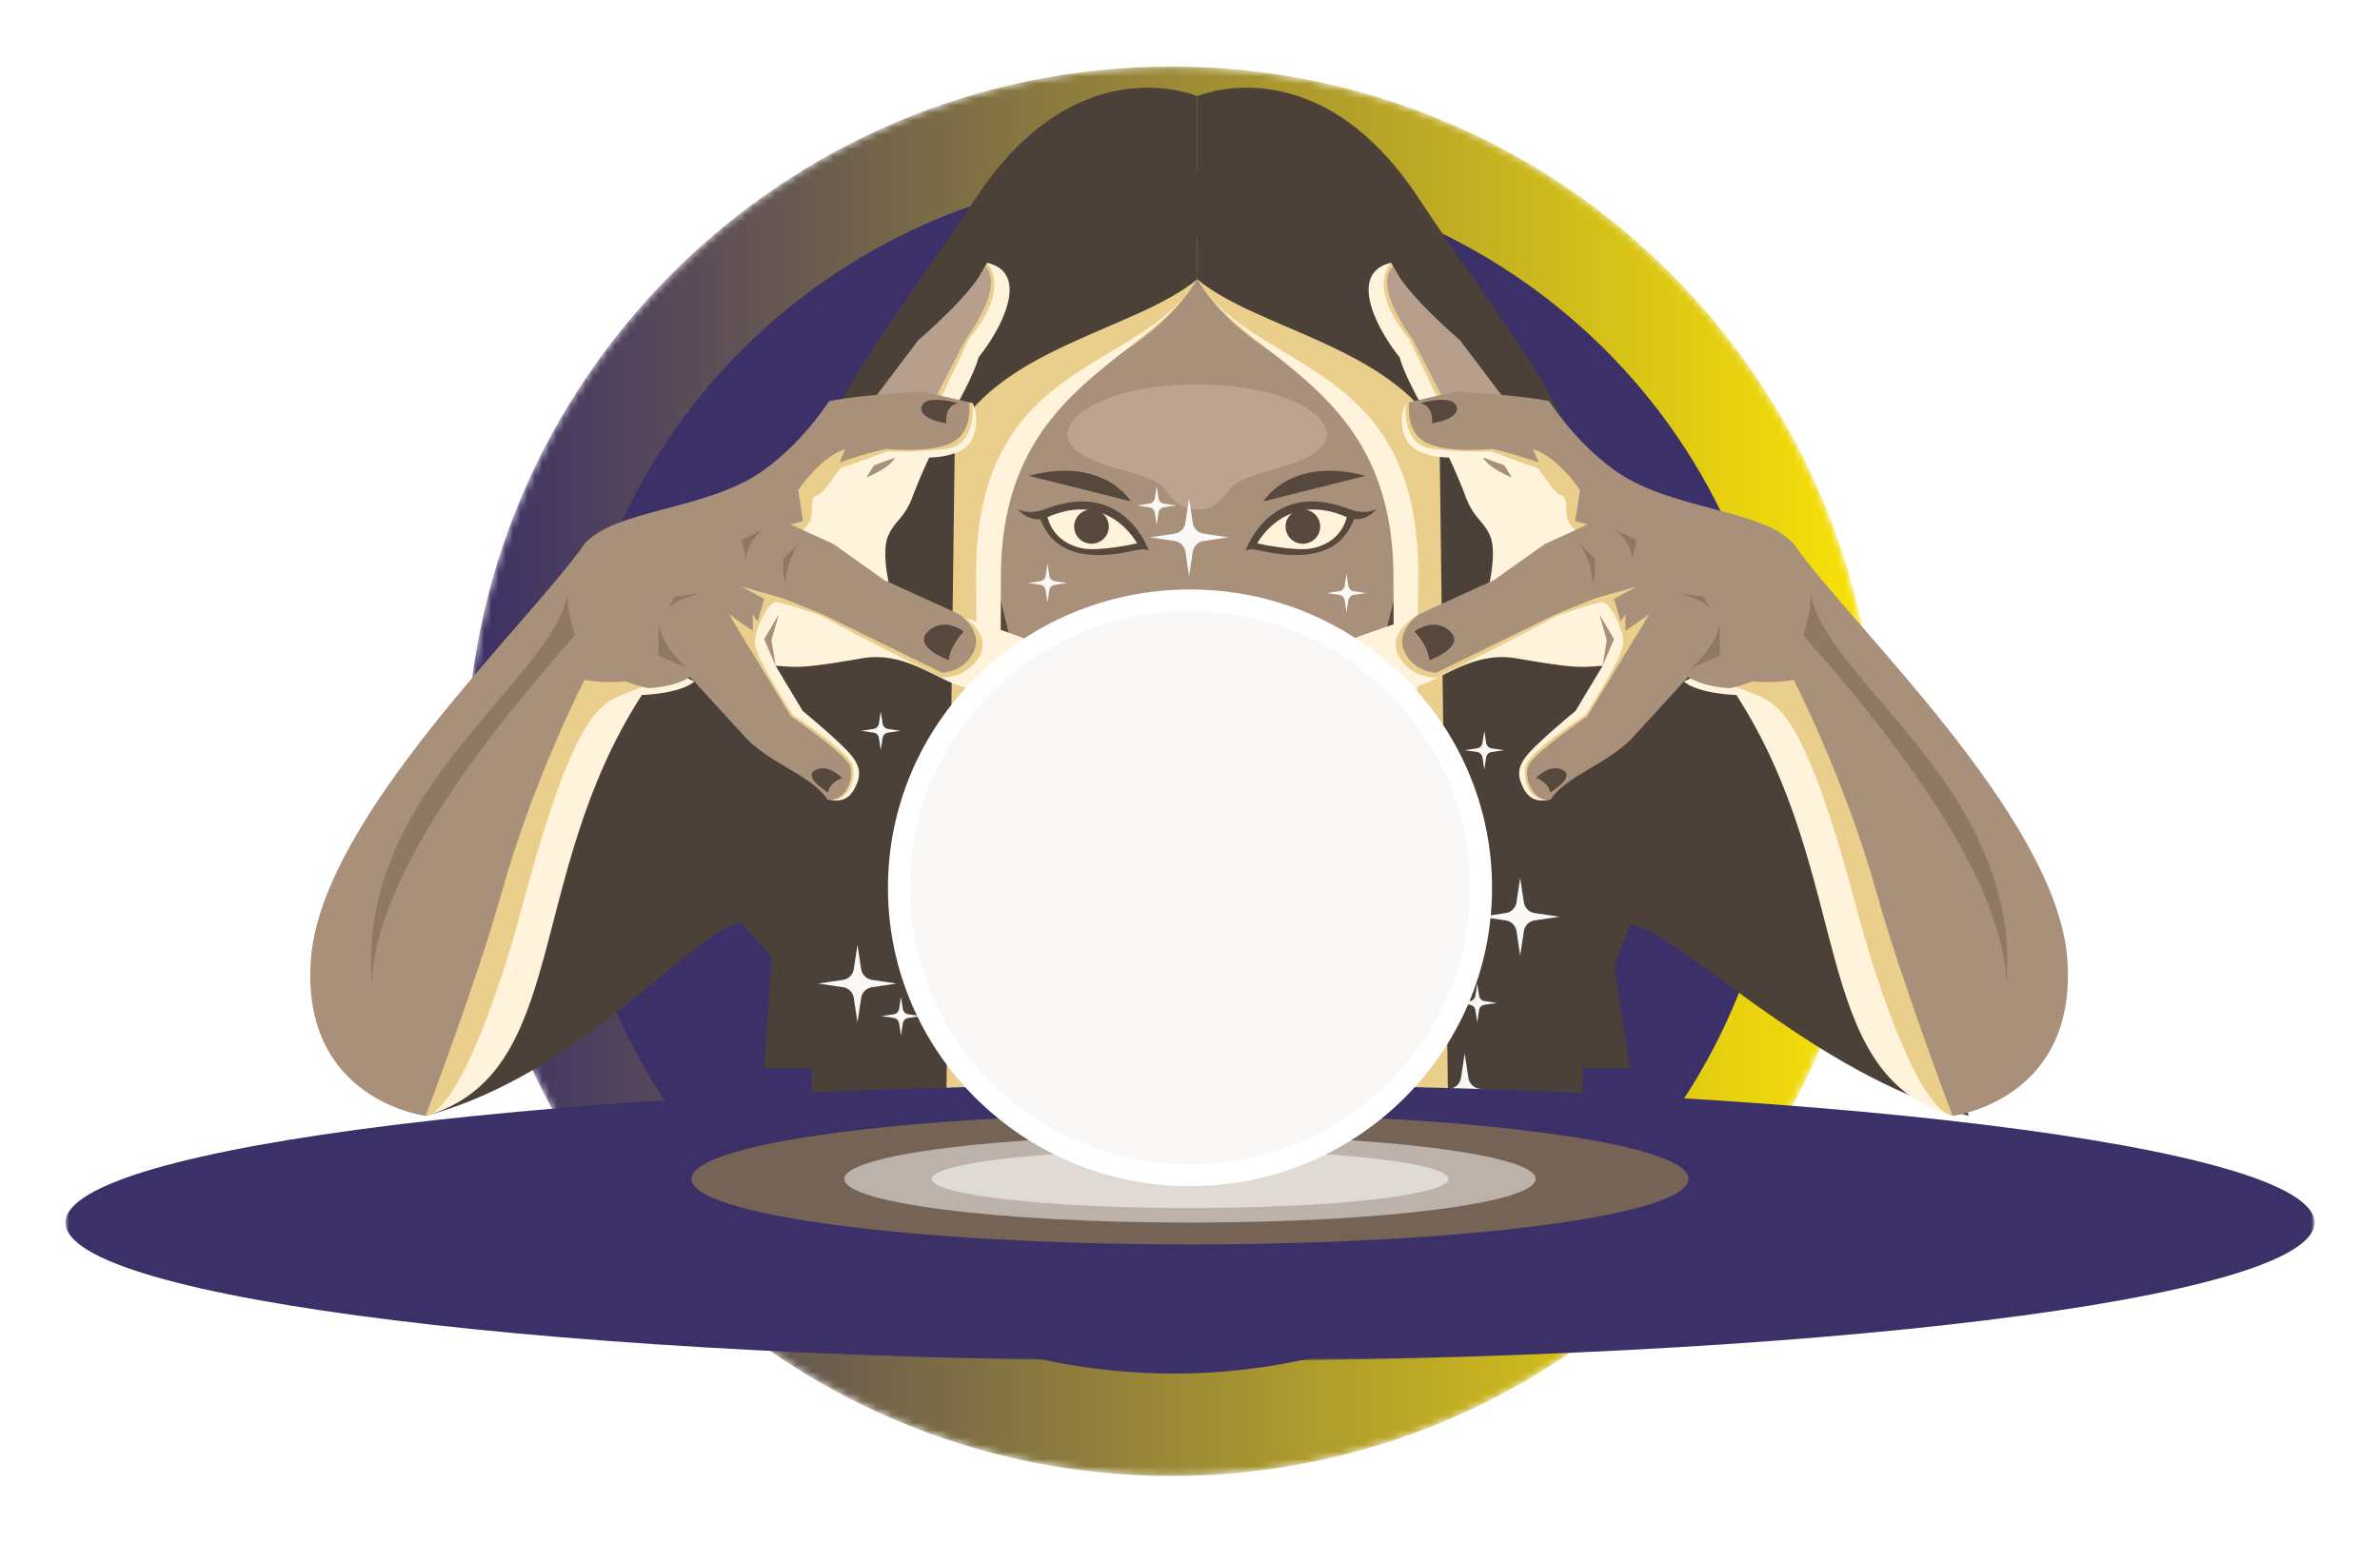 <svg xmlns="http://www.w3.org/2000/svg" xmlns:xlink="http://www.w3.org/1999/xlink" width="327" height="212" viewBox="0 0 327 212">
    <defs>
        <filter id="a" width="122.7%" height="136.1%" x="-11.3%" y="-18%" filterUnits="objectBoundingBox">
            <feOffset dy="9" in="SourceAlpha" result="shadowOffsetOuter1"/>
            <feGaussianBlur in="shadowOffsetOuter1" result="shadowBlurOuter1" stdDeviation="4.5"/>
            <feColorMatrix in="shadowBlurOuter1" result="shadowMatrixOuter1" values="0 0 0 0 0 0 0 0 0 0 0 0 0 0 0 0 0 0 0.319 0"/>
            <feMerge>
                <feMergeNode in="shadowMatrixOuter1"/>
                <feMergeNode in="SourceGraphic"/>
            </feMerge>
        </filter>
        <path id="b" d="M.024 96.981c0 53.482 43.396 96.837 96.928 96.837 53.531 0 96.927-43.355 96.927-96.837C193.88 43.5 150.483.144 96.952.144 43.42.144.024 43.5.024 96.981"/>
        <linearGradient id="c" x1="0%" y1="50%" y2="50%">
            <stop offset="0%" stop-color="#3B2F67"/>
            <stop offset="100%" stop-color="#FBE405"/>
        </linearGradient>
        <path id="e" d="M0 0h309v38H0z"/>
    </defs>
    <g fill="none" fill-rule="evenodd" filter="url(#a)" transform="translate(9)">
        <g transform="translate(55)">
            <mask id="d" fill="#fff">
                <use xlink:href="#b"/>
            </mask>
            <path fill="url(#c)" d="M.024 96.981c0 53.482 43.396 96.837 96.928 96.837 53.531 0 96.927-43.355 96.927-96.837C193.88 43.5 150.483.144 96.952.144 43.42.144.024 43.5.024 96.981" mask="url(#d)"/>
        </g>
        <path fill="#3B3068" d="M152.25 179.741c-46.09 0-83.455-36.968-83.455-82.57 0-45.603 37.364-82.57 83.456-82.57 46.09 0 83.455 36.967 83.455 82.57 0 45.602-37.365 82.57-83.455 82.57z"/>
        <path fill="#A8907B" d="M147.227 23.19l-22.125 20.214s-5.558 34.478-4.414 35.142c1.144.665 13.192 22.58 13.192 22.58l30.706 3.897 22.824-13.191 1.267-49.402-21.384-18.023-20.066-1.218z"/>
        <path fill="#56483C" d="M127.615 69.854l4.74 19.534-2.37 4.696-2.812-3.897zM183.357 69.854l-4.74 19.534 2.37 4.696 2.812-3.897z"/>
        <path fill="#4C4139" d="M155.486 29.38V4.214s-16.462-7.144-30.384 13.962c-13.921 21.106-27.308 35.068-22.584 51.304v97.249h20.907V67.277l4.19-17.441 8.065-8.118 16.57-8.767 3.236-3.572z"/>
        <path fill="#EACE8B" d="M155.486 29.38c-10.174 16.234-27.871 10.552-27.871 38.64 0 28.086-.676 99.84-.676 99.84h-6.251l1.513-117.279c6.807-11.979 25.08-14.383 33.285-21.202"/>
        <path fill="#FFF3DC" d="M155.486 29.38c-6.892 11.526-26.967 14.611-26.967 40.912s-.904 96.438-.904 96.438h-1.605l-.908-96.762c0-29.873 22.507-27.6 30.384-40.589"/>
        <path fill="#4C4139" d="M155.486 29.38V4.214s16.462-7.144 30.383 13.962c13.922 21.106 27.309 35.068 22.584 51.304v97.249h-20.906V67.277l-4.19-17.441-8.065-8.118-16.57-8.767-3.236-3.572z"/>
        <path fill="#EACE8B" d="M155.486 29.38c10.173 16.234 27.87 10.552 27.87 38.64 0 28.086.676 99.84.676 99.84h6.252L188.771 50.58c-6.808-11.979-25.08-14.383-33.285-21.202"/>
        <path fill="#FFF3DC" d="M155.486 29.38c6.892 11.526 26.967 14.611 26.967 40.912s.904 96.438.904 96.438h1.605l.907-96.762c0-29.873-22.507-27.6-30.383-40.589"/>
        <path fill="#56483C" d="M148.867 66.735s-3.281-9.918-14.057-5.86c-2.57 1.029-3.993.055-3.993.055s1.149 1.57 3.118 1.407c1.422 3.788 4.978 6.036 12.526 4.398 2.183-.56 2.406 0 2.406 0"/>
        <path fill="#FFF3DC" d="M147.227 65.666s-3.83-7.334-12.308-3.6c.657 2.382 2.407 3.789 4.76 4.276 2.351.487 7.548-.676 7.548-.676"/>
        <path fill="#56483C" d="M143.343 63.36c0 1.3-1.065 2.355-2.38 2.355-1.313 0-2.379-1.054-2.379-2.354s1.066-2.354 2.38-2.354c1.314 0 2.38 1.054 2.38 2.354M146.383 59.9s-3.691-6.27-14.029-3.515l14.03 3.515zM162.104 66.735s3.282-9.918 14.057-5.86c2.571 1.029 3.993.055 3.993.055s-1.148 1.57-3.117 1.407c-1.422 3.788-4.978 6.036-12.526 4.398-2.183-.56-2.407 0-2.407 0"/>
        <path fill="#FFF3DC" d="M163.745 65.666s3.829-7.334 12.307-3.6c-.656 2.382-2.407 3.789-4.759 4.276-2.352.487-7.548-.676-7.548-.676"/>
        <path fill="#56483C" d="M167.629 63.36c0 1.3 1.065 2.355 2.379 2.355s2.38-1.054 2.38-2.354-1.066-2.354-2.38-2.354c-1.314 0-2.38 1.054-2.38 2.354M164.588 59.9s3.692-6.27 14.03-3.515l-14.03 3.515z"/>
        <path fill="#BCA491" d="M155.486 43.829c-12.635 0-19.628 4.773-17.4 8.165 2.23 3.392 11.082 3.775 12.805 6.086 1.723 2.31 2.79 2.927 4.595 2.927 1.805 0 2.872-.617 4.594-2.927 1.724-2.311 10.577-2.694 12.805-6.086 2.228-3.392-4.764-8.165-17.4-8.165"/>
        <path fill="#493524" d="M192.242 73.548s1.448.92 1.313 3.084c0 0 3.83-.216 3.555-2.543-.273-2.327-4.868-.541-4.868-.541"/>
        <path fill="#4C4139" d="M49.474 144.334c21.816-5.826 36.878-25.787 43.402-26.518L97 122.524l-1.005 15.253h10.7l4.411-72.021-32.184 9.022-13.422 27.196-16.025 42.36zM261.498 144.334c-21.816-5.826-39.996-25.554-46.52-26.285l-2.216 5.774 2.216 13.954h-10.7l-4.412-72.021 32.185 9.022 13.422 27.196 16.025 42.36z"/>
        <path fill="#FFF3DC" d="M86.402 84.656c-2.058 1.718-7.219 1.847-7.219 1.847-16.222 25.138-9.845 52.112-29.709 57.831l-.687-33.845L67 82.803l8-3.856 11.402 5.709z"/>
        <path fill="#EACE8B" d="M49.474 144.334c4.605-.849 10.393-17.934 13.096-28.122 5.784-21.795 9.314-27.5 12.798-29.222 3.485-1.723 6.842-2.314 6.842-2.314l-9.795-2.198-9.23 4.755-14.398 30.683.687 26.418z"/>
        <path fill="#FFF3DC" d="M104.691 100.824c1.504.379 2.844.216 3.72-1.461.875-1.678 1.039-3.03-.93-5.115-1.97-2.083-6.195-5.56-6.195-5.56l-3.728-6.21c3.154.244 3.749.377 11.85-1.015 5.908-1.014 9.97 2.8 14.03 3.992 3.446 1.082 10.954 3.03 12.02-1.07 1.067-4.099-1.805-5.032-6.932-6.818-5.128-1.786-9.272-3.044-9.272-3.044l-6.071-3.085s-1.108-4.586-.164-6.778c.943-2.192 2.215-2.354 3.364-5.398a70.202 70.202 0 0 1 2.297-5.399s4.85.082 5.974-2.679c1.123-2.76-.04-4.79-.04-4.79h-2.02s2.24-3.976 2.855-6.29c3.445-4.302 6.974-11.649 1.19-12.988l-5.457 11.243-7.794 10.268-7.302 2.354-10.502 10.96-7.056 9.172.642 11.365L105.1 98.55l-.41 2.273z"/>
        <path fill="#EACE8B" d="M122.823 75.416c1.723.974 4.39 3.206 2.585 6.047-1.805 2.841-5.128 2.639-5.128 2.639l-12.06-6.13-4.308-2.313s-5.366-1.948-6.354-1.908c-.99.041-2.876 3.604-2.836 5.601.04 1.998 5.251 9.904 5.251 9.904s7.795 5.033 8.205 7.062c.41 2.03-.656 5.074-3.487 4.506l-2.174-5.033-15.138-15.099 2.79-8.97 2.707-1.705 10.01 1.096 19.937 4.303zM124.136 46.273l.478.122s.67 5.723-3.541 6.264c-4.212.541-8.205.38-8.205.38s-6.071 2.218-6.345 2.272c-.273.054-2.297 3.626-3.336 3.788-1.04.163-.328 2.598-.93 3.572-.602.974-1.914 2.165-1.914 2.165l-2.785-1.11 1.062-5.71 6.59-7.738 8.315-2.002 10.611-2.003zM126.351 27.603l.287-.487s3.405 3.369-2.502 10.472l-3.98 8.32-2.584-.609 3.364-8.158 5.415-9.538z"/>
        <path fill="#B79F8D" d="M111.49 45.256l5.672-7.506s7.384-6.251 9.19-10.147c2.87 2.76-2.708 10.065-2.708 10.065l-3.909 7.588-5.527 1.423-2.718-1.423z"/>
        <path fill="#A8907B" d="M95.338 56.015c-7.712 5.114-19.937 5.032-24.04 9.74-2.461 7.388-2.297 17.535 8.78 19.808 0 0 3.445-.081 5.743-1.543l7.794 8.524c3.692 3.653 8.615 4.87 11.076 8.28 2.38.568 3.856-3.004 3.036-4.709-.82-1.704-8.082-6.737-8.082-6.737l-8.492-13.963 3.282 2.273v-2.273l.657.975.902-3.085-3.118-1.704 5.744 1.623 5.415 2.191 16.41 8.037s3.035-.081 4.347-2.922c1.313-2.842-1.969-5.115-1.969-5.115l-10.338-4.708-6.974-4.952-5.866-2.678 1.682-.487-.656-4.222s2.871-4.464 6.481-5.682l-.82 1.867s3.692-1.299 6.4-1.867c3.282.244 7.794.325 9.845-1.38 2.051-1.705 1.56-5.033 1.56-5.033l-6.318-1.46s-8.533.405-12.882 1.298c-2.871 4.22-6.153 7.55-9.6 9.904"/>
        <path fill="#8E7965" d="M95.994 63.726s-2.133 1.218-2.543 4.06l-.575-2.599 3.118-1.46zM87.38 72.493s-4.431.893-5.17 2.923l1.56-2.436 3.61-.487zM100.67 65.756l-2.05 2.029v2.354l.41.974s-.328-2.11 1.64-5.357M85.41 82.803s-3.774-3.166-3.938-6.413v4.708l3.938 1.705z"/>
        <path fill="#A8907B" d="M114.003 53.863l-2.898 1.056-1.08 1.704s3.199-1.258 3.978-2.76M98.004 75.416l-2.01 3.41 1.563 3.652L97 78.947z"/>
        <path fill="#56483C" d="M104.773 99.904s.014-1.245 1.921-2.002c0 0-1.884-2.034-3.671-1.083-1.788.951 1.75 3.085 1.75 3.085M121.346 81.72c.274-2.219 2.079-3.95 2.079-3.95s-2.735-2.11-4.923 0 2.844 3.95 2.844 3.95M122.594 46.395s-1.85.311-1.576 2.746c-2.844-.378-4.165-1.704-3.067-2.746 1.098-1.042 4.643 0 4.643 0"/>
        <path fill="#A8907B" d="M71.298 65.756c-7.548 10.877-36.1 37.503-37.577 56.985-1.477 19.483 15.753 21.593 15.753 21.593s7.133-18.759 10.502-30.847c4.25-15.252 11.322-29.06 11.322-29.06s2.994.54 5.681.188c2.688-.351-5.68-18.86-5.68-18.86"/>
        <path fill="#8E7965" d="M69 72.493c-.163 2.68 1.013 5.764 1.013 5.764-5.114 6.007-27.431 30.36-27.923 47.894C39.956 99.32 67.032 84.589 69 72.493"/>
        <path fill="#FFF3DC" d="M222.355 84.656c2.058 1.718 7.218 1.847 7.218 1.847 16.223 25.138 9.845 52.112 29.71 57.831l.687-33.845-18.214-27.686-7.999-3.856-11.402 5.709z"/>
        <path fill="#EACE8B" d="M259.282 144.334c-4.604-.849-10.392-17.934-13.095-28.122-5.785-21.795-9.314-27.5-12.799-29.222-3.485-1.723-6.842-2.314-6.842-2.314l9.795-2.198 9.23 4.755 14.399 30.683-.688 26.418z"/>
        <path fill="#FFF3DC" d="M204.066 100.824c-1.505.379-2.845.216-3.72-1.461-.875-1.678-1.04-3.03.93-5.115 1.969-2.083 6.194-5.56 6.194-5.56l3.729-6.21c-3.154.244-3.75.377-11.851-1.015-5.907-1.014-9.969 2.8-14.03 3.992-3.446 1.082-10.953 3.03-12.02-1.07-1.067-4.099 1.805-5.032 6.933-6.818 5.128-1.786 9.271-3.044 9.271-3.044l6.071-3.085s1.108-4.586.165-6.778c-.944-2.192-2.215-2.354-3.364-5.398a70.283 70.283 0 0 0-2.297-5.399s-4.851.082-5.974-2.679c-1.123-2.76.039-4.79.039-4.79h2.021s-2.24-3.976-2.855-6.29c-3.446-4.302-6.974-11.649-1.19-12.988l5.456 11.243 7.794 10.268 7.303 2.354 10.502 10.96 7.056 9.172-.642 11.365-15.932 16.073.41 2.273z"/>
        <path fill="#EACE8B" d="M185.933 75.416c-1.722.974-4.39 3.206-2.584 6.047 1.805 2.841 5.128 2.639 5.128 2.639l12.06-6.13 4.308-2.313s5.365-1.948 6.354-1.908c.989.041 2.875 3.604 2.835 5.601-.04 1.998-5.25 9.904-5.25 9.904s-7.795 5.033-8.205 7.062c-.41 2.03.656 5.074 3.487 4.506l2.174-5.033 15.137-15.099-2.79-8.97-2.707-1.705-10.01 1.096-19.937 4.303zM184.62 46.273l-.478.122s-.67 5.723 3.542 6.264c4.211.541 8.204.38 8.204.38s6.071 2.218 6.345 2.272c.274.054 2.297 3.626 3.337 3.788 1.039.163.328 2.598.93 3.572.601.974 1.914 2.165 1.914 2.165l2.785-1.11-1.062-5.71-6.591-7.738-8.314-2.002-10.611-2.003zM182.405 27.603l-.287-.487s-3.405 3.369 2.503 10.472l3.979 8.32 2.584-.609-3.364-8.158-5.415-9.538z"/>
        <path fill="#B79F8D" d="M197.267 45.256l-5.673-7.506s-7.383-6.251-9.189-10.147c-2.871 2.76 2.708 10.065 2.708 10.065l3.908 7.588 5.527 1.423 2.719-1.423z"/>
        <path fill="#A8907B" d="M213.419 56.015c7.712 5.114 19.937 5.032 24.04 9.74 2.46 7.388 2.297 17.535-8.78 19.808 0 0-3.446-.081-5.743-1.543l-7.795 8.524c-3.692 3.653-8.614 4.87-11.075 8.28-2.38.568-3.857-3.004-3.036-4.709.82-1.704 8.081-6.737 8.081-6.737l8.492-13.963-3.282 2.273v-2.273l-.656.975-.903-3.085 3.118-1.704-5.743 1.623-5.415 2.191-16.41 8.037s-3.035-.081-4.348-2.922c-1.313-2.842 1.97-5.115 1.97-5.115l10.337-4.708 6.974-4.952 5.866-2.678-1.682-.487.657-4.222s-2.872-4.464-6.482-5.682l.82 1.867s-3.692-1.299-6.4-1.867c-3.281.244-7.793.325-9.845-1.38-2.05-1.705-1.559-5.033-1.559-5.033l6.318-1.46s8.533.405 12.881 1.298c2.872 4.22 6.154 7.55 9.6 9.904"/>
        <path fill="#8E7965" d="M212.762 63.726s2.134 1.218 2.544 4.06l.574-2.599-3.118-1.46zM221.377 72.493s4.43.893 5.169 2.923l-1.559-2.436-3.61-.487zM208.086 65.756l2.05 2.029v2.354l-.41.974s.329-2.11-1.64-5.357M223.346 82.803s3.774-3.166 3.938-6.413v4.708l-3.938 1.705z"/>
        <path fill="#A8907B" d="M194.753 53.863l2.898 1.056 1.081 1.704s-3.2-1.258-3.979-2.76M210.752 75.416l2.01 3.41-1.563 3.652.558-3.531z"/>
        <path fill="#56483C" d="M203.983 99.904s-.014-1.245-1.921-2.002c0 0 1.884-2.034 3.672-1.083 1.787.951-1.75 3.085-1.75 3.085M187.41 81.72c-.274-2.219-2.079-3.95-2.079-3.95s2.736-2.11 4.923 0c2.188 2.11-2.844 3.95-2.844 3.95M186.163 46.395s1.849.311 1.575 2.746c2.845-.378 4.166-1.704 3.068-2.746-1.099-1.042-4.643 0-4.643 0"/>
        <path fill="#A8907B" d="M237.458 65.756c7.549 10.877 36.1 37.503 37.578 56.985 1.477 19.483-15.754 21.593-15.754 21.593s-7.132-18.759-10.501-30.847c-4.251-15.252-11.323-29.06-11.323-29.06s-2.994.54-5.681.188c-2.687-.351 5.681-18.86 5.681-18.86"/>
        <path fill="#8E7965" d="M239.756 72.493c.164 2.68-1.012 5.764-1.012 5.764 5.114 6.007 27.43 30.36 27.923 47.894 2.133-26.83-24.942-41.562-26.911-53.658"/>
        <path fill="#F9F8F7" d="M110.822 125.65a1.777 1.777 0 0 1-1.502-1.487l-.507-3.342-.506 3.342a1.778 1.778 0 0 1-1.502 1.487l-3.379.5 3.379.502a1.777 1.777 0 0 1 1.502 1.486l.506 3.343.507-3.343a1.777 1.777 0 0 1 1.502-1.486l3.379-.501-3.379-.501zM113.018 91.168a.889.889 0 0 1-.751-.743l-.253-1.672-.254 1.672a.888.888 0 0 1-.75.743l-1.69.25 1.69.25c.388.058.692.36.75.744l.254 1.672.253-1.672a.89.89 0 0 1 .751-.743l1.69-.25-1.69-.251zM115.795 130.375a.89.89 0 0 1-.75-.744l-.254-1.671-.253 1.671a.889.889 0 0 1-.752.744l-1.689.25 1.69.25a.89.89 0 0 1 .75.744l.254 1.671.253-1.671a.89.89 0 0 1 .751-.743l1.69-.25-1.69-.251zM135.924 70.863a.89.89 0 0 1-.751-.744l-.253-1.671-.254 1.671a.889.889 0 0 1-.75.744l-1.69.25 1.69.25a.89.89 0 0 1 .75.744l.254 1.671.253-1.67a.89.89 0 0 1 .75-.744l1.69-.25-1.69-.251zM177.009 72.243a.89.89 0 0 1-.752-.744l-.253-1.671-.253 1.671a.889.889 0 0 1-.751.744l-1.69.25 1.69.25a.89.89 0 0 1 .75.744l.254 1.672.253-1.672a.89.89 0 0 1 .752-.743l1.689-.25-1.69-.251zM195.94 93.833a.89.89 0 0 1-.75-.743l-.253-1.672-.254 1.672a.889.889 0 0 1-.751.743l-1.69.25 1.69.251a.89.89 0 0 1 .751.743l.254 1.672.253-1.672a.89.89 0 0 1 .75-.743l1.69-.25-1.69-.25zM194.97 128.565a.889.889 0 0 1-.751-.743l-.253-1.671-.254 1.671a.888.888 0 0 1-.75.743l-1.69.251 1.69.25c.387.058.692.36.75.744l.254 1.671.253-1.671a.89.89 0 0 1 .75-.743l1.69-.25-1.69-.252zM150.925 60.208a.89.89 0 0 1-.752-.744l-.253-1.671-.253 1.671a.89.89 0 0 1-.751.744l-1.69.25 1.69.25a.89.89 0 0 1 .751.744l.253 1.671.253-1.671a.89.89 0 0 1 .752-.744l1.69-.25-1.69-.25zM156.387 64.335a1.777 1.777 0 0 1-1.502-1.487l-.507-3.343-.506 3.343a1.778 1.778 0 0 1-1.502 1.487l-3.38.5 3.38.502a1.777 1.777 0 0 1 1.502 1.486l.506 3.343.507-3.343a1.777 1.777 0 0 1 1.502-1.486l3.379-.501-3.379-.501zM201.875 116.47a1.778 1.778 0 0 1-1.502-1.487l-.507-3.342-.506 3.342a1.778 1.778 0 0 1-1.503 1.487l-3.378.5 3.378.502a1.778 1.778 0 0 1 1.503 1.486l.506 3.343.507-3.343a1.778 1.778 0 0 1 1.502-1.486l3.379-.501-3.38-.501zM194.251 140.597a1.778 1.778 0 0 1-1.502-1.487l-.507-3.342-.506 3.342a1.778 1.778 0 0 1-1.502 1.487l-3.379.5 3.379.502a1.778 1.778 0 0 1 1.502 1.487l.506 3.342.507-3.342a1.777 1.777 0 0 1 1.502-1.487l3.379-.501-3.379-.501z"/>
        <g transform="translate(0 140)">
            <mask id="f" fill="#fff">
                <use xlink:href="#e"/>
            </mask>
            <path fill="#3B3068" d="M309 19c0 10.493-69.172 19-154.5 19S0 29.493 0 19 69.172 0 154.5 0 309 8.507 309 19" mask="url(#f)"/>
        </g>
        <path fill="#3B3068" d="M257.74 154.456c0 7.201-46.277 13.04-103.362 13.04-57.084 0-103.361-5.839-103.361-13.04 0-7.2 46.277-13.038 103.361-13.038 57.085 0 103.362 5.837 103.362 13.038"/>
        <path fill="#3B3068" d="M232.947 154.456c0 5.474-35.177 9.912-78.569 9.912s-78.568-4.438-78.568-9.912c0-5.474 35.176-9.91 78.568-9.91 43.392 0 78.569 4.436 78.569 9.91"/>
        <path fill="#756356" d="M223 153c0 4.97-30.668 9-68.5 9-37.831 0-68.5-4.03-68.5-9s30.669-9 68.5-9c37.832 0 68.5 4.03 68.5 9"/>
        <path fill="#BCB2AA" d="M202 153c0 3.314-21.267 6-47.5 6s-47.5-2.686-47.5-6 21.267-6 47.5-6 47.5 2.686 47.5 6"/>
        <path fill="#E0DAD5" d="M190 153c0 2.21-15.894 4-35.5 4s-35.5-1.79-35.5-4c0-2.209 15.894-4 35.5-4s35.5 1.791 35.5 4"/>
        <path fill="#FFF" d="M196 113c0 22.644-18.58 41-41.5 41S113 135.644 113 113s18.58-41 41.5-41S196 90.356 196 113"/>
        <path fill="#F9F8F7" d="M193 113c0 20.987-17.237 38-38.5 38S116 133.987 116 113s17.237-38 38.5-38S193 92.013 193 113"/>
    </g>
</svg>

